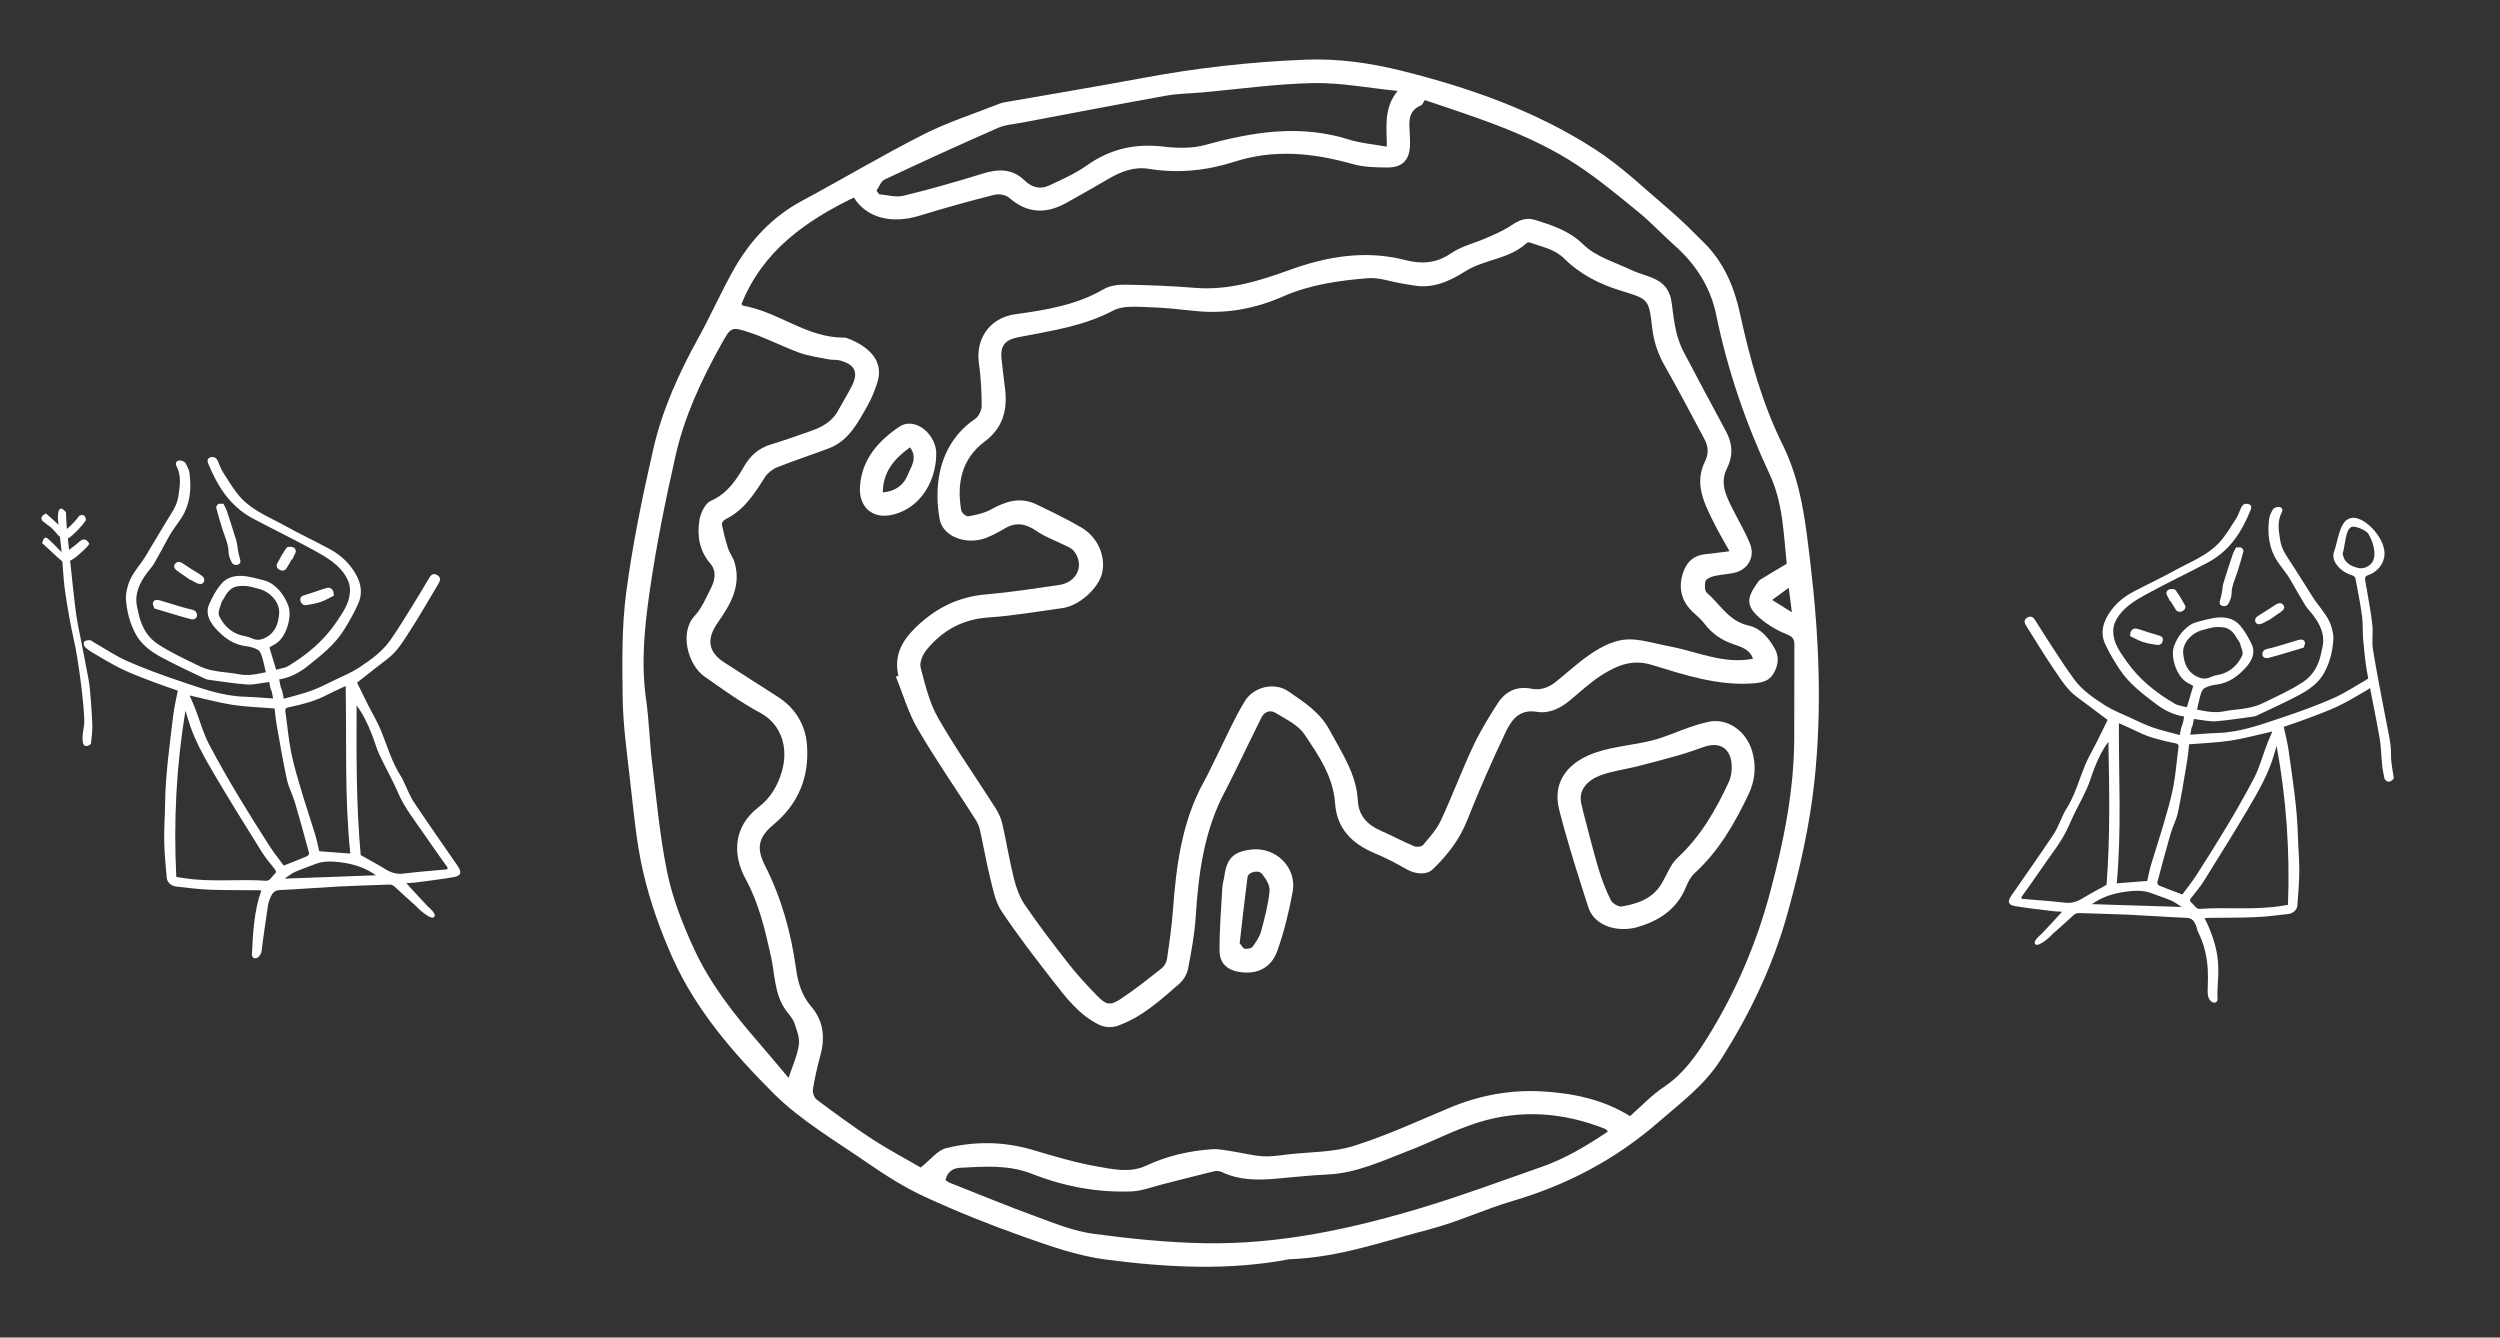 <svg width="400" height="214" viewBox="0 0 400 214" fill="none" xmlns="http://www.w3.org/2000/svg">
<rect x="0" y="0" width="400" height="214" fill="#333333" stroke="none"/>
<g clip-path="url(#clip0_316_11)">
<path d="M206.277 201.476C196.668 203.325 186.779 202.808 176.97 201.535C172.5 200.953 168.104 199.407 163.822 197.891C158.451 195.998 153.147 193.866 147.966 191.488C144.705 189.984 141.614 188.008 138.645 185.963C133.549 182.444 128.065 179.238 123.731 174.91C117.422 168.584 111.441 161.734 107.701 153.459C105.686 148.999 104.013 144.299 102.913 139.536C101.727 134.445 101.327 129.154 100.706 123.936C100.231 119.862 99.687 115.763 99.627 111.68C99.553 106.019 99.46 100.295 100.205 94.705C101.221 87.019 102.803 79.381 104.535 71.812C105.98 65.508 108.662 59.627 111.798 53.952C113.793 50.342 115.455 46.522 117.5 42.949C120.127 38.359 123.652 34.62 128.404 32.084C134.9 28.602 141.236 24.812 147.806 21.485C151.7 19.519 155.914 18.182 159.984 16.567C160.277 16.453 160.588 16.402 160.898 16.34C168.125 15.069 175.372 13.871 182.589 12.524C191.283 10.89 200.046 9.894 208.882 9.548C214.118 9.341 219.287 10.076 224.337 11.341C235.218 14.056 245.767 17.78 255.229 23.901C259.519 26.678 263.258 30.303 267.179 33.631C269.097 35.263 270.862 37.067 272.656 38.845C275.77 41.947 277.447 45.814 278.367 50.029C279.954 57.318 281.919 64.482 285.239 71.188C288.249 77.254 288.905 83.783 289.69 90.374C291.056 101.87 291.537 113.39 290.323 124.864C289.57 132.034 287.937 139.174 286.006 146.132C283.692 154.477 279.974 162.288 275.264 169.633C272.657 173.694 268.917 176.441 265.414 179.487C258.596 185.433 250.803 189.574 242.117 192.128C237.604 193.449 233.293 195.49 228.764 196.681C221.431 198.58 214.225 201.22 206.277 201.476ZM227.969 16.011C227.728 16.36 227.613 16.747 227.375 16.854C225.126 17.788 225.489 19.694 225.566 21.505C225.589 22.028 225.612 22.552 225.603 23.08C225.58 25.484 224.484 26.776 222.096 26.795C220.169 26.81 218.164 26.736 216.334 26.224C210.091 24.463 203.862 23.842 197.575 25.86C193.057 27.313 188.479 27.776 183.754 27.007C181.438 26.633 179.308 27.474 177.319 28.638C175.064 29.956 172.796 31.255 170.511 32.511C167.325 34.266 164.328 34.143 161.479 31.654C160.935 31.175 159.803 30.979 159.071 31.171C155.057 32.187 151.065 33.299 147.099 34.517C142.582 35.893 138.631 34.828 136.621 31.607C128.825 35.386 121.997 40.216 118.642 48.649C118.768 48.776 118.839 48.899 118.918 48.921C124.542 49.872 129.137 54.102 135.09 54.012C135.243 54.015 135.403 54.06 135.551 54.107C138.706 55.295 141.607 57.58 140.34 61.317C139.927 62.554 139.438 63.79 138.793 64.925C137.244 67.656 135.792 70.539 132.58 71.749C129.839 72.778 127.051 73.693 124.327 74.774C123.577 75.078 122.811 75.691 122.371 76.373C120.701 79.009 119.05 81.622 116.099 83.072C115.82 83.207 115.46 83.647 115.5 83.873C115.763 85.166 116.07 86.454 116.483 87.718C116.737 88.508 117.296 89.194 117.527 89.976C118.651 93.726 116.855 96.751 114.851 99.606C112.996 102.255 113.26 104.328 115.967 106.045C118.76 107.828 121.522 109.636 124.324 111.407C127.185 113.214 128.848 115.854 129.114 119.144C129.513 124.259 127.785 128.592 123.741 131.958C121.303 133.991 120.986 135.72 122.404 138.501C125.051 143.703 126.568 149.245 127.366 154.99C127.673 157.232 128.3 159.313 129.78 161.032C131.839 163.424 132.024 166.088 131.233 168.996C130.754 170.746 130.346 172.531 130.059 174.323C129.98 174.826 130.282 175.643 130.682 175.943C133.588 178.107 136.506 180.269 139.543 182.251C142.208 183.984 145.028 185.467 147.314 186.8C148.897 185.545 150.01 184.043 151.392 183.703C155.983 182.569 160.628 182.625 165.241 183.989C168.602 184.987 171.988 186.003 175.432 186.618C178.022 187.077 180.811 187.709 183.356 186.518C186.75 184.934 190.286 184.122 193.97 183.872C195.014 183.805 196.098 184.051 197.149 184.213C198.792 184.464 200.416 184.904 202.062 185.002C203.465 185.086 204.892 184.839 206.307 184.68C209.745 184.297 213.35 184.375 216.596 183.348C221.813 181.707 226.835 179.389 231.892 177.264C236.584 175.285 241.531 174.358 246.507 174.613C251.462 174.87 256.409 175.841 260.804 178.582C262.618 176.991 264.257 175.225 266.207 173.924C269.35 171.834 271.418 168.873 273.317 165.801C277.765 158.632 281.052 150.876 283.22 142.769C285.383 134.706 287.056 126.497 287.078 118.06C287.089 113.068 287.087 108.067 287.098 103.076C287.103 102.165 286.731 101.828 285.818 101.462C284.293 100.845 282.799 99.96 281.554 98.879C279.434 97.043 279.414 95.763 281.048 93.449C281.235 93.195 281.406 92.899 281.659 92.735C282.999 91.895 284.368 91.107 285.875 90.202C285.375 85.505 285.308 80.502 283.125 75.844C279.314 67.698 276.416 59.238 274.602 50.421C273.67 45.856 271.278 42.224 267.831 39.175C265.903 37.468 264.148 35.564 262.153 33.932C258.984 31.341 255.821 28.717 252.421 26.463C244.985 21.532 236.48 18.886 227.969 16.011ZM126.171 172.46C126.787 170.583 127.563 168.927 127.815 167.205C127.978 166.077 127.497 164.8 127.09 163.667C126.817 162.902 126.177 162.27 125.696 161.586C123.887 159.008 123.997 155.912 123.354 153.011C122.407 148.766 121.431 144.548 119.315 140.671C117.214 136.826 117.232 132.327 121.395 129.12C123.303 127.66 124.427 125.729 125.099 123.428C126.184 119.725 125.062 115.909 121.683 114.08C118.552 112.395 115.62 110.29 112.706 108.237C110.044 106.361 108.684 101.193 111.132 98.555C112.308 97.287 113.019 95.551 113.815 93.969C114.426 92.74 114.627 91.31 113.689 90.223C111.875 88.118 111.498 85.677 111.921 83.144C112.108 82.034 112.846 80.514 113.75 80.125C116.377 78.968 117.772 76.838 119.093 74.564C120.091 72.846 121.444 71.676 123.377 71.101C125.478 70.471 127.554 69.724 129.621 69C131.437 68.363 133.095 67.526 134.073 65.735C134.802 64.403 135.612 63.104 136.295 61.755C137.391 59.598 136.801 58.324 134.428 57.683C133.826 57.518 133.17 57.613 132.562 57.493C130.987 57.178 129.36 56.969 127.866 56.424C125.221 55.456 122.695 54.133 120.037 53.232C116.887 52.163 116.942 52.343 115.308 55.26C112.203 60.832 109.528 66.602 108.115 72.804C106.479 80.01 105.004 87.282 103.952 94.6C103.132 100.298 102.542 106.077 103.371 111.894C103.857 115.276 103.921 118.712 104.342 122.102C105.059 127.988 105.574 133.922 106.783 139.712C107.652 143.868 109.257 147.941 111.044 151.815C113.604 157.368 117.364 162.186 121.37 166.787C122.953 168.625 124.532 170.519 126.171 172.46ZM151.276 188.817C151.528 188.983 151.678 189.128 151.863 189.203C156.538 191.054 161.19 192.973 165.904 194.697C168.848 195.781 171.842 196.99 174.909 197.4C180.887 198.207 186.918 198.82 192.938 198.92C204.922 199.104 216.536 196.561 227.935 193.101C234.236 191.191 240.431 188.877 246.655 186.702C250.465 185.372 253.886 183.313 257.28 181.039C257.033 180.818 256.947 180.664 256.809 180.616C250.134 177.957 243.285 177.458 236.434 179.614C232.618 180.813 229.026 182.73 225.272 184.162C221.081 185.771 216.988 187.718 212.366 187.923C209.587 188.047 206.81 188.367 204.033 188.6C201.127 188.85 198.263 188.831 195.534 187.544C195.172 187.371 194.681 187.302 194.309 187.393C191.523 188.066 188.754 188.792 185.972 189.497C184.357 189.901 182.75 190.544 181.116 190.621C175.587 190.853 170.227 189.825 165.091 187.803C161.329 186.319 157.446 186.649 153.569 186.847C152.471 186.921 151.585 187.451 151.276 188.817ZM140.241 30.51C140.386 30.7 140.53 30.89 140.677 31.091C141.972 31.189 143.342 31.618 144.543 31.322C148.818 30.284 153.049 29.076 157.246 27.773C159.745 26.994 161.977 26.962 163.967 28.902C165.106 30.008 166.463 30.339 167.881 29.676C169.949 28.7 172.087 27.758 173.947 26.436C177.667 23.801 181.646 22.932 186.141 23.456C188.334 23.714 190.72 23.772 192.818 23.198C200.474 21.082 208.069 19.862 215.884 22.343C217.745 22.929 219.749 23.079 221.891 23.465C221.892 20.284 221.336 17.382 223.617 14.547C218.864 14.067 214.49 13.209 210.126 13.294C204.2 13.412 198.289 14.253 192.382 14.786C190.441 14.957 188.48 14.965 186.572 15.307C178.91 16.689 171.259 18.157 163.616 19.603C162.278 19.861 160.853 19.944 159.628 20.483C153.565 23.142 147.536 25.907 141.537 28.722C140.947 28.994 140.667 29.896 140.241 30.51ZM286.699 97.961C286.526 96.601 286.389 95.532 286.2 94.043C285.248 94.746 284.525 95.265 283.543 95.994C284.782 96.768 285.651 97.305 286.699 97.961Z" fill="white"/>
<path d="M143.748 108.121C143.042 105.074 144.149 102.751 146.298 100.601C149.527 97.382 153.221 95.486 157.798 95.1C161.681 94.77 165.54 94.169 169.394 93.612C172.398 93.186 173.612 90.322 171.76 88.09C171.45 87.724 170.93 87.516 170.474 87.289C168.939 86.519 167.265 85.942 165.871 84.979C164.177 83.813 162.609 83.465 160.784 84.542C159.835 85.101 158.861 85.631 157.849 86.034C154.73 87.276 150.876 85.936 150.347 83.075C149.892 80.621 149.854 77.917 150.388 75.48C151.137 72.072 152.951 69.099 156.009 67.031C156.584 66.64 157.073 65.656 157.07 64.944C157.062 62.642 156.94 60.31 156.616 58.026C156.117 54.536 158.063 50.877 162.512 50.267C167.361 49.605 172.269 48.804 176.656 46.238C177.635 45.664 178.999 45.523 180.175 45.549C183.845 45.618 187.524 45.753 191.18 46.055C196.52 46.493 201.403 44.983 206.327 43.193C212.3 41.028 218.469 39.968 224.85 41.612C227.378 42.266 229.779 42.18 232.146 40.54C233.819 39.384 235.961 38.903 237.87 38.056C239.188 37.471 240.552 36.903 241.743 36.104C242.943 35.282 244.156 34.733 245.549 35.169C248.369 36.05 251.052 36.892 253.381 39.162C255.334 41.074 258.338 41.931 260.917 43.16C262.236 43.792 263.71 44.087 265.012 44.755C266.441 45.472 267.26 46.739 267.459 48.391C267.648 49.958 267.849 51.533 268.198 53.068C268.448 54.177 268.852 55.277 269.375 56.285C271.594 60.543 273.887 64.77 276.159 69.01C277.223 70.992 277.335 72.907 276.287 75.004C275.065 77.463 276.345 79.68 277.432 81.845C278.299 83.566 279.301 85.237 280.012 87.033C280.849 89.131 279.651 91.17 277.455 91.658C276.388 91.893 275.276 91.936 274.221 92.18C273.721 92.298 273.014 92.597 272.896 92.963C272.715 93.523 272.722 94.52 273.079 94.826C275.21 96.671 276.62 99.387 279.733 100.076C281.685 100.508 282.926 101.995 283.908 103.679C284.718 105.046 284.529 106.397 283.807 107.706C283.12 108.935 281.994 109.221 280.627 109.329C274.918 109.782 269.594 108.004 264.301 106.386C261.175 105.424 258.775 106.464 256.407 107.929C254.508 109.114 252.846 110.696 251.11 112.124C249.591 113.37 247.791 114.214 245.909 113.894C243.041 113.415 241.816 115.238 240.89 117.177C238.683 121.801 236.63 126.505 234.738 131.276C233.518 134.349 231.585 136.821 229.272 139.057C228.258 140.042 226.497 139.904 225.019 139.062C223.388 138.129 221.72 137.255 219.983 136.533C216.359 135.021 213.892 132.604 213.614 128.527C213.317 124.221 210.943 120.817 208.685 117.463C207.673 115.969 205.727 115.065 204.085 114.057C203.253 113.548 202.315 113.843 201.825 114.816C200.569 117.345 199.346 119.881 198.102 122.42C197.431 123.777 196.784 125.154 196.067 126.496C192.671 132.796 191.759 139.668 191.315 146.678C191.134 149.476 190.623 152.261 190.087 155.028C189.913 155.895 189.342 156.834 188.661 157.425C185.621 160.072 182.608 162.835 178.7 164.167C177.88 164.447 176.708 164.366 175.926 163.994C172.75 162.468 170.635 159.721 168.538 157.027C165.679 153.344 162.818 149.651 160.242 145.778C159.239 144.272 158.877 142.289 158.427 140.482C157.797 137.941 157.367 135.341 156.789 132.783C156.641 132.143 156.33 131.503 155.974 130.945C152.92 126.168 149.685 121.513 146.826 116.624C145.324 114.04 144.485 111.065 143.339 108.272C143.473 108.2 143.61 108.161 143.748 108.121ZM276.718 88.198C275.762 86.456 274.927 85.07 274.218 83.636C272.67 80.521 271.029 77.363 272.812 73.802C273.483 72.444 273.284 71.307 272.625 70.097C270.56 66.28 268.576 62.408 266.42 58.647C265.293 56.685 264.599 54.678 264.346 52.44C263.812 47.726 263.731 47.868 259.212 46.47C255.903 45.454 252.761 43.848 250.3 41.397C248.706 39.813 246.74 39.526 244.852 38.823C244.679 38.757 244.375 38.774 244.258 38.888C241.496 41.477 237.528 41.478 234.503 43.377C231.813 45.068 229.18 46.259 225.966 45.638C225.359 45.518 224.743 45.421 224.128 45.324C222.381 45.031 220.608 44.368 218.894 44.51C214.249 44.882 209.67 45.509 205.268 47.441C200.878 49.382 196.157 50.269 191.279 49.761C188.825 49.514 186.364 49.213 183.912 49.153C181.988 49.112 179.739 48.84 178.167 49.665C173.36 52.208 168.126 52.94 162.949 53.951C160.863 54.359 160.024 55.256 160.238 57.367C160.401 58.992 160.618 60.609 160.813 62.229C161.213 65.623 160.478 68.458 157.515 70.678C153.872 73.401 153.057 77.333 153.794 81.648C153.866 82.045 154.604 82.675 154.925 82.612C156.179 82.386 157.492 82.109 158.587 81.498C160.901 80.216 163.229 79.47 165.761 80.672C168.212 81.841 170.655 83.032 172.998 84.389C175.627 85.919 176.936 88.966 176.353 91.618C175.806 94.122 172.667 96.935 169.973 97.3C166.061 97.831 162.149 98.527 158.224 98.786C154.038 99.056 150.791 100.852 148.232 103.996C147.635 104.73 147.093 105.984 147.295 106.792C148.019 109.551 148.704 112.436 150.101 114.88C152.908 119.787 156.184 124.425 159.227 129.204C159.721 129.985 160.151 130.863 160.363 131.757C161.031 134.677 161.497 137.645 162.216 140.536C162.592 142.024 163.139 143.566 164 144.817C166.222 148.054 168.606 151.195 171.039 154.285C172.4 156.02 173.91 157.637 175.438 159.219C176.954 160.792 177.591 160.974 179.33 159.82C181.606 158.324 183.733 156.605 185.875 154.917C186.293 154.59 186.643 153.975 186.718 153.45C187.102 150.867 187.472 148.265 187.667 145.663C188.202 138.509 189.081 131.466 192.637 125.046C193.368 123.725 193.99 122.329 194.674 120.981C196.152 118.04 197.451 114.989 199.167 112.193C200.601 109.85 203.936 109.096 206.135 110.615C208.611 112.318 211.21 113.961 212.722 116.795C214.65 120.399 217.024 123.804 217.25 128.074C217.379 130.548 218.788 131.969 220.913 132.905C222.725 133.705 224.479 134.645 226.297 135.411C226.679 135.571 227.467 135.47 227.705 135.188C228.742 133.948 229.867 132.708 230.539 131.273C232.356 127.378 233.849 123.35 235.667 119.466C236.786 117.064 238.194 114.778 239.62 112.546C240.846 110.635 242.67 109.723 245.01 110.192C246.517 110.494 247.803 110.001 248.956 109.075C250.717 107.666 252.382 106.105 254.226 104.828C256.321 103.377 258.641 102.138 261.283 102.317C263.229 102.442 265.148 103.053 267.079 103.41C271.514 104.227 275.772 106.328 280.477 105.4C279.959 103.831 278.467 103.473 277.192 103.021C275.332 102.359 273.86 101.307 272.687 99.757C272.214 99.137 271.62 98.609 271.027 98.082C269.036 96.306 268.445 94.078 269.318 91.554C269.88 89.936 270.943 88.901 272.702 88.688C273.947 88.562 275.132 88.4 276.718 88.198Z" fill="white"/>
<path d="M261.592 148.452C257.971 149.199 254.954 147.718 254.137 145.179C252.471 140.017 250.813 134.832 249.475 129.585C248.267 124.836 251.156 121.781 255.447 120.357C258.309 119.411 261.408 119.213 264.349 118.466C266.42 117.939 268.387 117.03 270.414 116.333C271.348 116.006 272.31 115.73 273.28 115.508C276.291 114.795 279.422 116.908 280.363 120.254C281.027 122.626 280.821 124.879 279.748 127.132C277.542 131.756 275.03 136.134 271.203 139.649C270.574 140.223 270.099 141.051 269.785 141.859C268.124 146.03 264.59 147.632 261.592 148.452ZM253.012 128.608C253.115 129.066 253.218 129.536 253.342 129.991C254.128 132.973 254.861 135.973 255.74 138.921C256.259 140.664 256.917 142.39 257.727 144.02C257.981 144.547 258.964 145.124 259.49 145.035C261.979 144.608 264.367 143.821 265.8 141.467C266.672 140.051 267.242 138.333 268.409 137.252C272.115 133.819 274.546 129.582 276.617 125.096C276.995 124.28 277.126 123.243 277.066 122.341C276.889 119.742 275.172 118.656 272.754 119.468C271.367 119.941 269.995 120.445 268.588 120.843C266.335 121.492 264.075 122.076 261.802 122.651C259.869 123.139 257.86 123.373 256.02 124.079C254.053 124.812 252.478 126.394 253.012 128.608Z" fill="white"/>
<path d="M200.217 135.926C204.149 135.468 207.547 138.82 206.825 142.706C206.242 145.874 205.462 149.044 204.392 152.087C203.522 154.556 201.563 155.869 198.719 155.573C196.609 155.36 195.149 154.317 195.129 152.181C195.092 148.786 195.394 145.391 195.574 141.99C195.605 141.372 195.822 140.752 195.907 140.127C196.286 137.337 197.387 136.253 200.217 135.926ZM198.347 150.937C198.73 151.36 198.939 151.794 199.171 151.809C199.591 151.832 200.216 151.752 200.421 151.463C200.972 150.713 201.535 149.884 201.774 149.009C202.348 146.885 202.917 144.729 203.133 142.551C203.22 141.685 202.544 140.597 201.931 139.831C201.356 139.104 199.711 139.522 199.598 140.359C199.137 143.883 198.756 147.43 198.347 150.937Z" fill="white"/>
<path d="M149.792 72.177C149.972 76.432 147.568 81.312 142.683 82.384C139.548 83.068 137.387 81.084 137.594 77.888C137.876 73.476 140.529 70.55 143.9 68.267C146.15 66.741 149.422 69.022 149.792 72.177ZM145.603 71.57C143.115 73.379 141.283 75.433 141.25 78.793C143.234 78.617 144.567 77.636 145.217 76.029C145.75 74.699 146.883 73.272 145.603 71.57Z" fill="white"/>
</g>
<path d="M381.519 124.581C381.396 123.91 381.235 123.268 381.163 122.608C381.001 121.078 380.988 119.518 380.725 118.01C380.114 114.504 379.353 111.03 378.731 107.527C378.431 105.827 378.266 104.098 378.11 102.372C377.996 101.115 378.095 99.829 377.928 98.584C377.654 96.545 377.246 94.53 376.865 92.512C376.833 92.341 376.612 92.148 376.42 92.087C375.26 91.722 374.345 91.1 373.729 90.165C373.318 89.538 373.217 88.815 373.495 88.107C374.027 86.755 374.301 83.548 375.843 82.989C376.044 82.915 376.268 82.842 376.474 82.838C378.662 82.807 381.869 86.451 381.499 88.979C381.325 90.174 380.661 91.13 379.464 91.789C379.136 91.97 378.615 92.056 378.487 92.297C378.33 92.594 378.475 93.008 378.518 93.366C378.559 93.706 378.646 94.038 378.701 94.377C379.003 96.238 379.371 98.089 379.575 99.965C379.716 101.27 379.461 102.646 379.674 103.93C380.331 107.913 381.109 111.871 381.877 115.832C382.199 117.493 382.598 119.126 382.567 120.862C382.546 122.053 382.841 123.226 383.008 124.533C382.081 125.726 381.519 124.581 381.519 124.581ZM374.808 88.595C374.934 88.937 374.989 89.322 375.198 89.614C375.673 90.284 376.414 90.678 377.287 90.87C378.037 91.035 378.743 90.787 379.275 90.297C380.39 89.264 379.897 87.024 378.928 85.395C378.625 84.886 376.975 84.156 376.369 84.275C375.211 84.498 375.243 87.512 374.808 88.595Z" fill="white"/>
<path d="M356.856 118.503C354.686 118.835 352.499 118.9 350.259 119.088C350.16 119.933 350.093 120.826 349.945 121.715C349.484 124.465 349.051 127.215 348.481 129.959C348.241 131.118 347.628 132.248 347.292 133.407C346.542 136.001 345.85 138.602 345.167 141.203C345.127 141.353 345.308 141.624 345.473 141.693C346.662 142.179 347.877 142.626 349.171 143.118C349.911 142.109 350.72 141.119 351.395 140.07C354.673 134.964 357.863 129.816 360.639 124.514C361.534 122.806 362.002 120.951 362.684 119.165C362.961 118.438 363.289 117.722 363.575 117.039C361.195 117.571 359.034 118.17 356.856 118.503ZM364.259 119.354C364.142 119.748 364.015 120.14 363.907 120.534C363.044 123.65 361.388 126.538 359.701 129.399C357.392 133.311 354.976 137.179 352.562 141.047C351.994 141.957 351.262 142.797 350.586 143.656C350.342 143.965 350.33 144.174 350.625 144.413C350.906 144.639 351.094 144.953 351.362 145.191C351.506 145.316 351.734 145.445 351.928 145.429C356.171 145.108 360.342 145.619 364.606 145.005C365.054 144.939 365.498 144.867 366.078 144.778C366.404 136.145 365.799 127.688 364.259 119.354ZM338.68 141.333C340.349 141.204 341.919 141.08 343.553 140.952C343.738 140.166 343.907 139.228 344.185 138.304C344.829 136.137 345.558 133.981 346.184 131.814C346.751 129.859 347.345 127.897 347.72 125.926C348.12 123.823 348.273 121.705 348.555 119.595C348.611 119.162 348.496 119.01 347.99 118.909C345.926 118.503 343.895 118.013 342.069 117.098C341.138 116.631 340.163 116.228 339.02 115.71C338.986 124.386 339.467 132.831 338.68 141.333ZM330.363 144.428C331.445 144.555 332.32 144.287 333.243 143.716C334.452 142.971 335.721 142.315 337.045 141.576C337.636 134.061 337.501 126.445 337.342 118.687C336.281 120.106 335.66 121.524 335.087 122.948C334.644 124.045 334.357 125.182 333.86 126.263C332.972 128.192 331.874 130.062 331.061 132.008C330.054 134.416 328.336 136.482 326.86 138.663C325.743 140.312 324.56 141.929 323.409 143.559C323.432 143.644 323.459 143.728 323.483 143.814C325.777 144.01 328.086 144.157 330.363 144.428ZM325.679 151.106C325.108 150.65 326.538 149.543 326.661 149.412C327.769 148.247 328.848 147.063 329.938 145.877C329.504 145.851 328.949 145.846 328.411 145.779C326.411 145.532 324.4 145.308 322.423 144.983C321.306 144.799 321.16 144.253 321.816 143.303C324.062 140.047 326.353 136.81 328.546 133.529C329.202 132.546 329.589 131.435 330.101 130.385C330.21 130.163 330.298 129.931 330.435 129.72C331.951 127.42 332.602 124.897 333.598 122.46C334.116 121.188 334.86 119.968 335.484 118.72C336.097 117.495 336.692 116.264 337.218 115.192C335.529 113.926 333.971 112.727 332.372 111.57C330.763 110.408 329.797 108.783 328.738 107.243C327.211 105.023 325.83 102.712 324.387 100.44C324.288 100.281 324.19 100.12 324.096 99.957C323.849 99.523 323.845 99.085 324.414 98.783C324.953 98.498 325.316 98.744 325.566 99.136C326.453 100.527 327.319 101.929 328.225 103.305C329.432 105.135 330.6 106.991 331.912 108.751C333.209 110.496 335.064 111.763 336.961 112.948C338.092 113.654 339.391 114.162 340.631 114.734C341.871 115.306 343.09 115.92 344.395 116.378C345.76 116.86 347.214 117.177 348.772 117.605C349.129 115.399 349.11 116.792 349.457 114.644C347.772 114.387 346.296 113.644 345.007 112.67C342.815 111.013 340.607 109.349 339.13 107.083C338.281 105.78 337.464 104.442 336.821 103.034C335.982 101.195 336.491 99.37 337.85 97.569C338.766 96.352 339.93 95.434 341.28 94.712C343.498 93.528 345.792 92.472 347.99 91.258C350.399 89.929 353.084 88.917 354.976 86.925C356.091 85.753 356.888 84.334 357.765 82.995C358.122 82.448 358.316 81.821 358.579 81.23C358.781 80.777 359.123 80.522 359.646 80.625C360.178 80.73 360.308 81.085 360.12 81.548C358.734 84.967 356.87 88.109 353.126 90.071C349.991 91.712 346.795 93.244 343.687 94.931C341.701 96.009 339.716 97.131 338.609 99.159C338.14 100.018 338.042 100.803 338.159 101.645C338.382 103.253 339.342 104.518 340.235 105.797C342.21 108.624 344.892 110.821 348.007 112.614C348.175 112.709 348.364 112.791 348.559 112.843C348.995 112.96 349.44 113.053 349.904 113.161C350.237 112.042 350.558 110.956 350.914 109.757C350.745 109.658 350.481 109.481 350.191 109.344C348.252 108.453 347.233 105.068 347.838 103.41C348.315 102.102 349.077 100.952 350.312 100.072C350.67 99.816 351.118 99.628 351.548 99.508C352.428 99.261 353.314 99.04 354.208 98.885C355.901 98.592 357.409 98.914 358.393 100.056C359.151 100.935 359.723 101.967 360.237 102.999C360.886 104.305 360.437 105.575 359.351 106.779C358.046 108.228 356.561 109.321 354.487 109.557C353.889 109.626 353.246 109.812 352.723 110.102C352.413 110.274 352.22 110.747 352.11 111.106C351.869 111.899 351.716 112.707 351.524 113.533C352.966 113.832 354.371 114.122 355.914 113.801C356.5 113.679 357.096 113.612 357.686 113.547C359.202 113.383 360.663 113.19 362.126 112.471C364.26 111.427 366.424 110.467 368.42 109.165C369.902 108.199 370.665 106.915 371.136 105.46C371.326 104.873 371.424 104.271 371.565 103.678C372.077 101.534 371.195 99.847 369.979 98.273C369.609 97.793 369.157 97.359 368.841 96.849C368.109 95.669 367.442 94.45 366.74 93.25C366.479 92.8 366.224 92.346 365.924 91.919C365.421 91.202 364.851 90.526 364.371 89.796C363.053 87.801 362.772 85.517 363.046 83.119C363.108 82.565 363.38 81.977 363.697 81.466C363.828 81.254 364.37 81.071 364.665 81.107C365.085 81.155 365.311 81.519 365.097 81.933C364.293 83.498 364.612 84.973 364.841 86.487C365.074 88.016 366.001 89.172 366.799 90.411C367.552 91.58 368.29 92.762 369.038 93.936C369.598 94.809 370.111 95.715 370.739 96.543C371.687 97.796 372.721 98.994 373.101 100.548C373.228 101.068 373.369 101.606 373.345 102.146C373.254 104.009 372.842 105.838 371.883 107.62C370.997 109.264 369.49 110.333 367.848 111.209C365.631 112.391 363.324 113.423 361.052 114.509C360.861 114.601 360.635 114.639 360.426 114.668C358.461 114.927 356.491 115.253 354.528 115.402C353.552 115.476 352.587 115.225 351.618 115.121C351.458 115.104 351.304 115.077 351.015 115.034C350.703 117.034 350.757 115.513 350.439 117.557C351.972 117.457 353.46 117.319 354.941 117.269C358.539 117.145 361.929 115.876 365.325 114.741C368.021 113.841 370.71 112.86 373.314 111.722C375.124 110.929 376.79 109.802 378.519 108.825C378.708 108.717 378.906 108.519 379.082 108.515C379.403 108.512 379.813 108.543 379.989 108.722C380.13 108.865 380.092 109.33 379.929 109.504C379.583 109.872 379.127 110.182 378.674 110.444C377.161 111.316 375.668 112.235 374.094 112.984C372.483 113.75 370.787 114.353 369.116 114.99C367.901 115.454 366.661 115.854 365.401 116.295C365.662 117.546 365.997 118.778 366.173 120.046C366.798 124.566 367.535 129.068 367.662 133.681C367.713 135.554 367.898 137.412 367.887 139.289C367.875 141.15 367.716 143.028 367.574 144.902C367.522 145.572 366.902 146.152 366.137 146.239C364.362 146.446 362.579 146.676 360.811 146.748C358.286 146.854 355.772 146.827 353.252 146.859C353.092 146.862 352.931 146.882 352.735 146.894C356.01 153.451 354.59 156.496 354.814 159.92C354.686 160.798 353.417 160.508 353.248 159.12C353.079 157.732 353.93 153.566 351.717 149.167C351.523 148.782 351.483 148.324 351.299 147.933C351.032 147.373 350.741 146.89 349.865 146.856C346.704 146.726 343.561 146.49 340.403 146.342C337.85 146.225 335.285 146.19 332.729 146.092C332.311 146.077 332.042 146.165 331.722 146.465C330.623 147.497 329.479 148.489 328.355 149.498C328.38 149.573 326.253 151.562 325.679 151.106ZM355.614 100.357C355.139 100.307 354.639 100.309 354.153 100.378C353.614 100.453 353.083 100.639 352.547 100.765C350.64 101.218 349.148 102.885 349.313 104.598C349.461 106.145 349.984 107.558 351.623 108.31C352.31 108.624 352.96 108.696 353.763 108.307C354.308 108.041 354.963 108.008 355.554 107.814C357.125 107.301 358.147 106.184 358.743 104.898C358.998 104.351 358.56 103.59 358.393 102.94C358.334 102.706 358.145 102.508 358.068 102.385C357.489 101.38 356.916 100.496 355.614 100.357ZM349.065 145.114C348.446 144.725 347.983 144.341 347.432 144.104C346.415 143.671 345.339 143.342 344.303 142.935C343.007 142.428 341.621 142.466 340.179 142.659C338.14 142.93 336.332 143.51 334.705 144.664C339.424 144.815 344.146 144.962 349.065 145.114Z" fill="white"/>
<path d="M357.777 87.588C357.586 87.967 357.372 88.297 357.254 88.642C356.736 90.186 356.227 91.736 355.752 93.288C355.613 93.747 355.61 94.228 355.522 94.697C355.439 95.139 355.36 95.585 355.216 96.017C355.09 96.405 355.087 96.741 355.479 96.901C355.905 97.078 356.376 96.952 356.585 96.535C356.829 96.044 357.055 95.49 357.053 94.99C357.045 93.803 357.59 92.715 357.958 91.592C358.326 90.466 358.658 89.332 358.95 88.196C358.996 88.019 358.8 87.732 358.615 87.631C358.434 87.529 358.127 87.598 357.777 87.588Z" fill="white"/>
<path d="M368.589 103.622C368.656 103.362 368.858 103.02 368.787 102.758C368.678 102.349 368.232 102.254 367.762 102.39C366.701 102.696 365.647 103.033 364.586 103.345C363.986 103.521 363.385 103.693 362.776 103.822C362.171 103.952 361.93 104.321 361.992 104.775C362.057 105.25 362.533 105.379 363.009 105.256C364.124 104.97 365.228 104.621 366.335 104.297C367.029 104.091 367.717 103.883 368.589 103.622Z" fill="white"/>
<path d="M340.81 101.773C341.531 102.111 342.147 102.478 342.835 102.702C343.571 102.941 344.363 103.084 345.153 103.192C345.616 103.254 345.948 102.947 346.048 102.519C346.147 102.085 345.921 101.833 345.486 101.704C344.391 101.375 343.299 101.037 342.22 100.676C341.726 100.509 341.275 100.482 340.96 100.987C340.832 101.192 340.862 101.471 340.81 101.773Z" fill="white"/>
<path d="M362.924 99.292C363.626 98.809 364.333 98.333 365.027 97.841C365.446 97.542 365.62 97.147 365.322 96.79C365.022 96.432 364.6 96.41 364.104 96.747C363.243 97.333 362.354 97.881 361.463 98.428C360.989 98.719 360.669 99.055 360.882 99.543C361.062 99.957 361.555 99.977 362.203 99.635C362.437 99.512 362.663 99.38 362.89 99.252C362.903 99.265 362.913 99.277 362.924 99.292Z" fill="white"/>
<path d="M347.282 96.169C347.562 96.627 347.831 97.094 348.127 97.545C348.37 97.918 348.782 97.986 349.217 97.759C349.632 97.542 349.776 97.155 349.58 96.809C349.116 95.981 348.637 95.155 348.069 94.39C347.944 94.222 347.389 94.195 347.097 94.297C346.671 94.447 346.524 94.832 346.706 95.213C346.867 95.549 347.047 95.876 347.217 96.205C347.239 96.192 347.26 96.18 347.282 96.169Z" fill="white"/>
<path d="M14.284 87.025C14.284 87.025 13.726 85.642 12.604 86.75C12.342 87.009 11.672 87.494 11.041 87.98C10.978 87.364 10.918 86.749 10.857 86.133C10.948 86.094 11.046 86.049 11.154 85.99C12.055 85.291 13.129 84.152 13.756 83.223C13.623 81.934 12.666 82.538 12.666 82.538C12.18 83.239 11.453 83.992 10.709 84.647C10.701 84.561 10.691 84.475 10.684 84.391C10.599 83.539 10.589 82.688 10.551 81.96C9.06 80.139 9.277 83.139 9.277 83.139C9.304 83.419 9.336 83.698 9.369 83.976C9.312 83.92 9.259 83.868 9.197 83.807C8.608 83.229 7.963 82.702 7.356 82.161C7.356 82.161 6.464 82.54 6.652 83.046C6.839 83.553 6.988 83.455 7.156 83.615C7.763 84.183 7.761 83.996 8.353 84.579C8.79 85.007 9.145 85.511 9.596 85.926C9.682 86.64 9.767 87.358 9.834 88.074C9.843 88.154 9.849 88.235 9.855 88.317C9.783 88.26 9.709 88.199 9.632 88.133C9.632 88.133 7.779 86.114 7.368 86.015C6.956 85.916 6.747 86.91 6.747 86.91C8.048 88.047 8.694 88.758 9.98 89.841C10.099 91.481 10.195 93.124 10.431 94.759C10.758 97.012 11.337 100.322 11.857 102.561C12.508 105.365 13.423 112.425 13.489 115.263C13.514 116.421 13.038 117.656 13.268 118.795C13.498 119.935 14.553 119.028 14.553 119.028C14.63 118.064 14.812 117.035 14.77 115.998C14.707 114.409 14.476 110.321 14.176 108.744C13.733 106.409 12.956 102.325 12.473 99.993C12.14 98.379 11.87 95.686 11.685 94.059C11.52 92.612 11.369 91.162 11.218 89.715C11.578 89.52 11.94 89.315 12.237 89.049C12.954 88.41 13.751 87.816 14.284 87.025Z" fill="white"/>
<path d="M30.336 111.271C30.639 111.984 30.983 112.732 31.277 113.489C31.998 115.352 32.504 117.291 33.443 119.077C36.35 124.615 39.676 129.985 43.092 135.315C43.792 136.411 44.632 137.441 45.401 138.495C46.711 137.972 47.94 137.499 49.144 136.986C49.313 136.913 49.49 136.63 49.449 136.472C48.711 133.752 47.968 131.033 47.166 128.323C46.805 127.112 46.164 125.934 45.904 124.722C45.282 121.855 44.799 118.978 44.287 116.104C44.121 115.175 44.041 114.24 43.926 113.354C41.643 113.169 39.412 113.109 37.2 112.773C34.973 112.431 32.763 111.812 30.336 111.271ZM28.208 140.31C28.798 140.401 29.255 140.474 29.71 140.542C34.06 141.165 38.299 140.609 42.622 140.926C42.819 140.94 43.052 140.804 43.194 140.672C43.466 140.421 43.651 140.092 43.933 139.857C44.231 139.604 44.213 139.385 43.96 139.064C43.259 138.167 42.5 137.291 41.907 136.342C39.39 132.305 36.869 128.27 34.462 124.186C32.699 121.199 30.969 118.185 30.045 114.931C29.928 114.518 29.795 114.108 29.668 113.698C28.233 122.424 27.748 131.28 28.208 140.31ZM55.308 109.762C54.154 110.308 53.168 110.736 52.226 111.228C50.382 112.194 48.32 112.717 46.227 113.153C45.715 113.26 45.598 113.421 45.663 113.872C45.98 116.079 46.167 118.294 46.608 120.494C47.021 122.553 47.655 124.604 48.262 126.647C48.937 128.913 49.71 131.165 50.399 133.43C50.693 134.396 50.881 135.377 51.083 136.198C52.749 136.324 54.351 136.444 56.049 136.57C55.117 127.681 55.474 118.841 55.308 109.762ZM71.557 139.098C71.581 139.009 71.603 138.921 71.628 138.831C70.429 137.13 69.201 135.444 68.037 133.724C66.5 131.449 64.722 129.294 63.658 126.779C62.798 124.75 61.651 122.794 60.721 120.781C60.197 119.652 59.887 118.465 59.421 117.317C58.815 115.828 58.164 114.348 57.059 112.867C57.019 120.986 56.998 128.958 57.715 136.82C59.073 137.587 60.373 138.267 61.616 139.042C62.567 139.633 63.463 139.912 64.56 139.774C66.875 139.48 69.223 139.315 71.557 139.098ZM66.678 145.076C65.515 144.026 64.337 142.993 63.201 141.918C62.872 141.607 62.595 141.515 62.17 141.534C59.57 141.648 56.959 141.697 54.361 141.833C51.148 142.001 47.954 142.263 44.735 142.415C43.844 142.459 43.556 142.963 43.291 143.55C43.108 143.96 42.949 144.396 42.883 144.842C42.538 147.174 42.035 150.511 41.885 151.966C41.736 153.422 40.447 153.727 40.303 152.81C40.475 149.224 40.648 145.756 41.81 142.47C41.61 142.456 41.446 142.435 41.283 142.433C38.718 142.411 36.159 142.449 33.588 142.352C31.785 142.284 29.97 142.052 28.16 141.844C27.381 141.756 26.736 141.152 26.677 140.449C26.503 138.489 26.311 136.525 26.272 134.578C26.232 132.612 26.389 130.668 26.413 128.709C26.474 123.879 27.155 119.166 27.721 114.431C27.88 113.103 28.203 111.81 28.449 110.502C27.16 110.047 25.891 109.634 24.646 109.154C22.934 108.497 21.201 107.872 19.55 107.078C17.935 106.303 16.4 105.346 14.846 104.441C14.377 104.168 13.912 103.847 13.552 103.465C13.385 103.284 13.34 102.798 13.479 102.65C13.656 102.463 14.072 102.429 14.4 102.431C14.581 102.432 14.784 102.639 14.98 102.75C16.756 103.763 18.467 104.935 20.323 105.756C22.991 106.936 25.741 107.948 28.501 108.88C31.978 110.052 35.449 111.364 39.112 111.475C40.62 111.521 42.136 111.657 43.7 111.756C43.346 109.618 43.424 111.209 43.074 109.118C42.78 109.162 42.623 109.193 42.463 109.211C41.479 109.326 40.499 109.593 39.504 109.519C37.503 109.372 35.496 109.042 33.489 108.781C33.276 108.752 33.043 108.711 32.847 108.618C30.517 107.492 28.154 106.423 25.878 105.196C24.191 104.286 22.64 103.175 21.715 101.459C20.712 99.601 20.266 97.69 20.145 95.737C20.111 95.172 20.249 94.611 20.369 94.064C20.729 92.435 21.763 91.176 22.709 89.861C23.334 88.99 23.844 88.043 24.399 87.123C25.144 85.89 25.875 84.652 26.625 83.424C27.418 82.126 28.344 80.911 28.557 79.308C28.77 77.724 29.071 76.177 28.227 74.544C28.004 74.113 28.225 73.729 28.653 73.678C28.953 73.641 29.506 73.827 29.644 74.05C29.975 74.584 30.26 75.197 30.333 75.779C30.648 78.29 30.399 80.676 29.088 82.772C28.609 83.538 28.039 84.247 27.541 85.001C27.241 85.448 26.99 85.925 26.73 86.398C26.035 87.658 25.373 88.933 24.648 90.173C24.333 90.711 23.882 91.165 23.512 91.671C22.299 93.326 21.427 95.095 21.981 97.337C22.136 97.959 22.243 98.588 22.448 99.2C22.954 100.722 23.75 102.061 25.272 103.066C27.322 104.419 29.54 105.412 31.727 106.496C33.231 107.24 34.718 107.436 36.264 107.6C36.869 107.663 37.475 107.732 38.074 107.856C39.646 108.184 41.074 107.871 42.536 107.554C42.326 106.693 42.157 105.848 41.902 105.019C41.787 104.645 41.579 104.148 41.262 103.969C40.724 103.668 40.065 103.474 39.459 103.406C37.346 103.168 35.815 102.03 34.466 100.522C33.343 99.267 32.865 97.941 33.506 96.572C34.011 95.487 34.582 94.404 35.34 93.481C36.324 92.28 37.854 91.939 39.583 92.236C40.492 92.394 41.403 92.621 42.299 92.875C42.739 92.999 43.197 93.193 43.566 93.46C44.835 94.376 45.629 95.575 46.135 96.941C46.778 98.673 45.794 102.219 43.833 103.164C43.538 103.306 43.273 103.493 43.103 103.597C43.485 104.852 43.828 105.988 44.185 107.158C44.656 107.042 45.107 106.942 45.548 106.818C45.747 106.762 45.936 106.68 46.106 106.576C49.247 104.685 51.943 102.372 53.912 99.404C54.801 98.061 55.758 96.734 55.962 95.048C56.067 94.167 55.956 93.345 55.468 92.448C54.308 90.332 52.268 89.165 50.231 88.049C47.043 86.299 43.764 84.711 40.548 83.009C36.707 80.975 34.763 77.691 33.299 74.122C33.101 73.638 33.227 73.267 33.769 73.154C34.3 73.044 34.651 73.309 34.862 73.782C35.14 74.399 35.345 75.054 35.719 75.627C36.629 77.022 37.463 78.502 38.616 79.726C40.575 81.8 43.323 82.846 45.796 84.228C48.052 85.487 50.403 86.581 52.681 87.81C54.068 88.56 55.266 89.516 56.216 90.782C57.628 92.66 58.176 94.569 57.349 96.498C56.716 97.973 55.908 99.378 55.06 100.747C53.591 103.124 51.37 104.876 49.164 106.622C47.868 107.648 46.379 108.432 44.666 108.708C45.053 110.955 45.009 109.495 45.407 111.805C46.985 111.349 48.459 111.008 49.842 110.498C51.161 110.013 52.394 109.365 53.648 108.76C54.901 108.155 56.215 107.62 57.355 106.875C59.264 105.626 61.136 104.289 62.429 102.458C63.735 100.609 64.898 98.661 66.097 96.742C67 95.295 67.859 93.823 68.74 92.364C68.987 91.953 69.353 91.695 69.907 91.99C70.49 92.303 70.493 92.763 70.249 93.216C70.156 93.387 70.059 93.555 69.959 93.724C68.525 96.108 67.156 98.532 65.637 100.866C64.582 102.483 63.624 104.185 62.005 105.411C60.395 106.629 58.828 107.891 57.128 109.223C57.681 110.343 58.304 111.629 58.947 112.905C59.603 114.207 60.375 115.48 60.925 116.809C61.976 119.355 62.679 121.992 64.257 124.391C64.4 124.611 64.494 124.853 64.606 125.085C65.142 126.182 65.552 127.342 66.237 128.368C68.517 131.793 70.902 135.169 73.238 138.567C73.919 139.557 73.779 140.13 72.647 140.329C70.642 140.68 68.598 140.92 66.565 141.192C66.017 141.264 65.45 141.272 65.012 141.302C66.142 142.536 67.259 143.772 68.403 144.986C68.531 145.121 70.004 146.273 69.43 146.752C68.855 147.231 66.657 145.151 66.678 145.076ZM35.717 95.91C35.642 96.04 35.452 96.246 35.395 96.494C35.235 97.175 34.802 97.972 35.069 98.544C35.694 99.885 36.753 101.049 38.359 101.581C38.963 101.78 39.631 101.814 40.189 102.089C41.012 102.494 41.675 102.414 42.37 102.083C44.026 101.289 44.537 99.81 44.663 98.188C44.805 96.393 43.259 94.654 41.311 94.189C40.763 94.059 40.219 93.868 39.67 93.793C39.177 93.725 38.665 93.722 38.182 93.778C36.858 93.924 36.288 94.852 35.717 95.91ZM60.147 140.047C58.475 138.844 56.627 138.247 54.546 137.972C53.072 137.779 51.662 137.743 50.352 138.28C49.307 138.708 48.211 139.057 47.185 139.515C46.626 139.764 46.161 140.168 45.536 140.581C50.539 140.397 55.342 140.222 60.147 140.047Z" fill="white"/>
<path d="M35.748 80.607C35.942 81.004 36.159 81.343 36.277 81.704C36.81 83.311 37.334 84.923 37.821 86.539C37.966 87.018 37.975 87.519 38.068 88.005C38.157 88.465 38.242 88.931 38.389 89.382C38.52 89.786 38.524 90.134 38.142 90.307C37.727 90.495 37.258 90.367 37.048 89.929C36.802 89.419 36.568 88.841 36.566 88.32C36.556 87.082 36.004 85.951 35.627 84.782C35.248 83.61 34.905 82.428 34.6 81.246C34.552 81.061 34.742 80.76 34.92 80.655C35.102 80.548 35.403 80.618 35.748 80.607Z" fill="white"/>
<path d="M24.692 97.353C24.619 97.078 24.405 96.716 24.47 96.438C24.578 96.004 25.035 95.902 25.52 96.043C26.62 96.364 27.713 96.715 28.811 97.039C29.433 97.223 30.056 97.4 30.685 97.534C31.311 97.668 31.565 98.059 31.507 98.538C31.448 99.041 30.959 99.18 30.466 99.052C29.31 98.754 28.168 98.393 27.022 98.052C26.308 97.84 25.591 97.623 24.692 97.353Z" fill="white"/>
<path d="M53.426 95.303C52.695 95.663 52.068 96.053 51.363 96.292C50.614 96.548 49.801 96.701 48.996 96.821C48.524 96.888 48.177 96.567 48.068 96.116C47.958 95.659 48.187 95.396 48.632 95.254C49.749 94.9 50.865 94.543 51.966 94.154C52.47 93.976 52.931 93.944 53.26 94.476C53.398 94.693 53.37 94.984 53.426 95.303Z" fill="white"/>
<path d="M30.513 92.835C29.783 92.329 29.047 91.833 28.328 91.316C27.891 91.002 27.707 90.585 28.009 90.208C28.314 89.827 28.746 89.805 29.262 90.157C30.156 90.77 31.081 91.345 32.004 91.915C32.499 92.221 32.83 92.572 32.62 93.085C32.441 93.523 31.934 93.546 31.261 93.19C31.021 93.061 30.784 92.924 30.547 92.789C30.536 92.808 30.523 92.822 30.513 92.835Z" fill="white"/>
<path d="M46.678 89.497C46.399 89.979 46.134 90.467 45.838 90.938C45.595 91.328 45.176 91.401 44.732 91.167C44.303 90.941 44.151 90.538 44.344 90.175C44.806 89.31 45.281 88.441 45.847 87.641C45.973 87.462 46.537 87.434 46.837 87.54C47.273 87.694 47.431 88.096 47.251 88.496C47.093 88.846 46.914 89.189 46.746 89.535C46.724 89.522 46.701 89.51 46.678 89.497Z" fill="white"/>
<defs>
<clipPath id="clip0_316_11">
<rect width="191.862" height="190.953" fill="white" transform="translate(87.908 24.246) rotate(-7.26)"/>
</clipPath>
</defs>
</svg>
